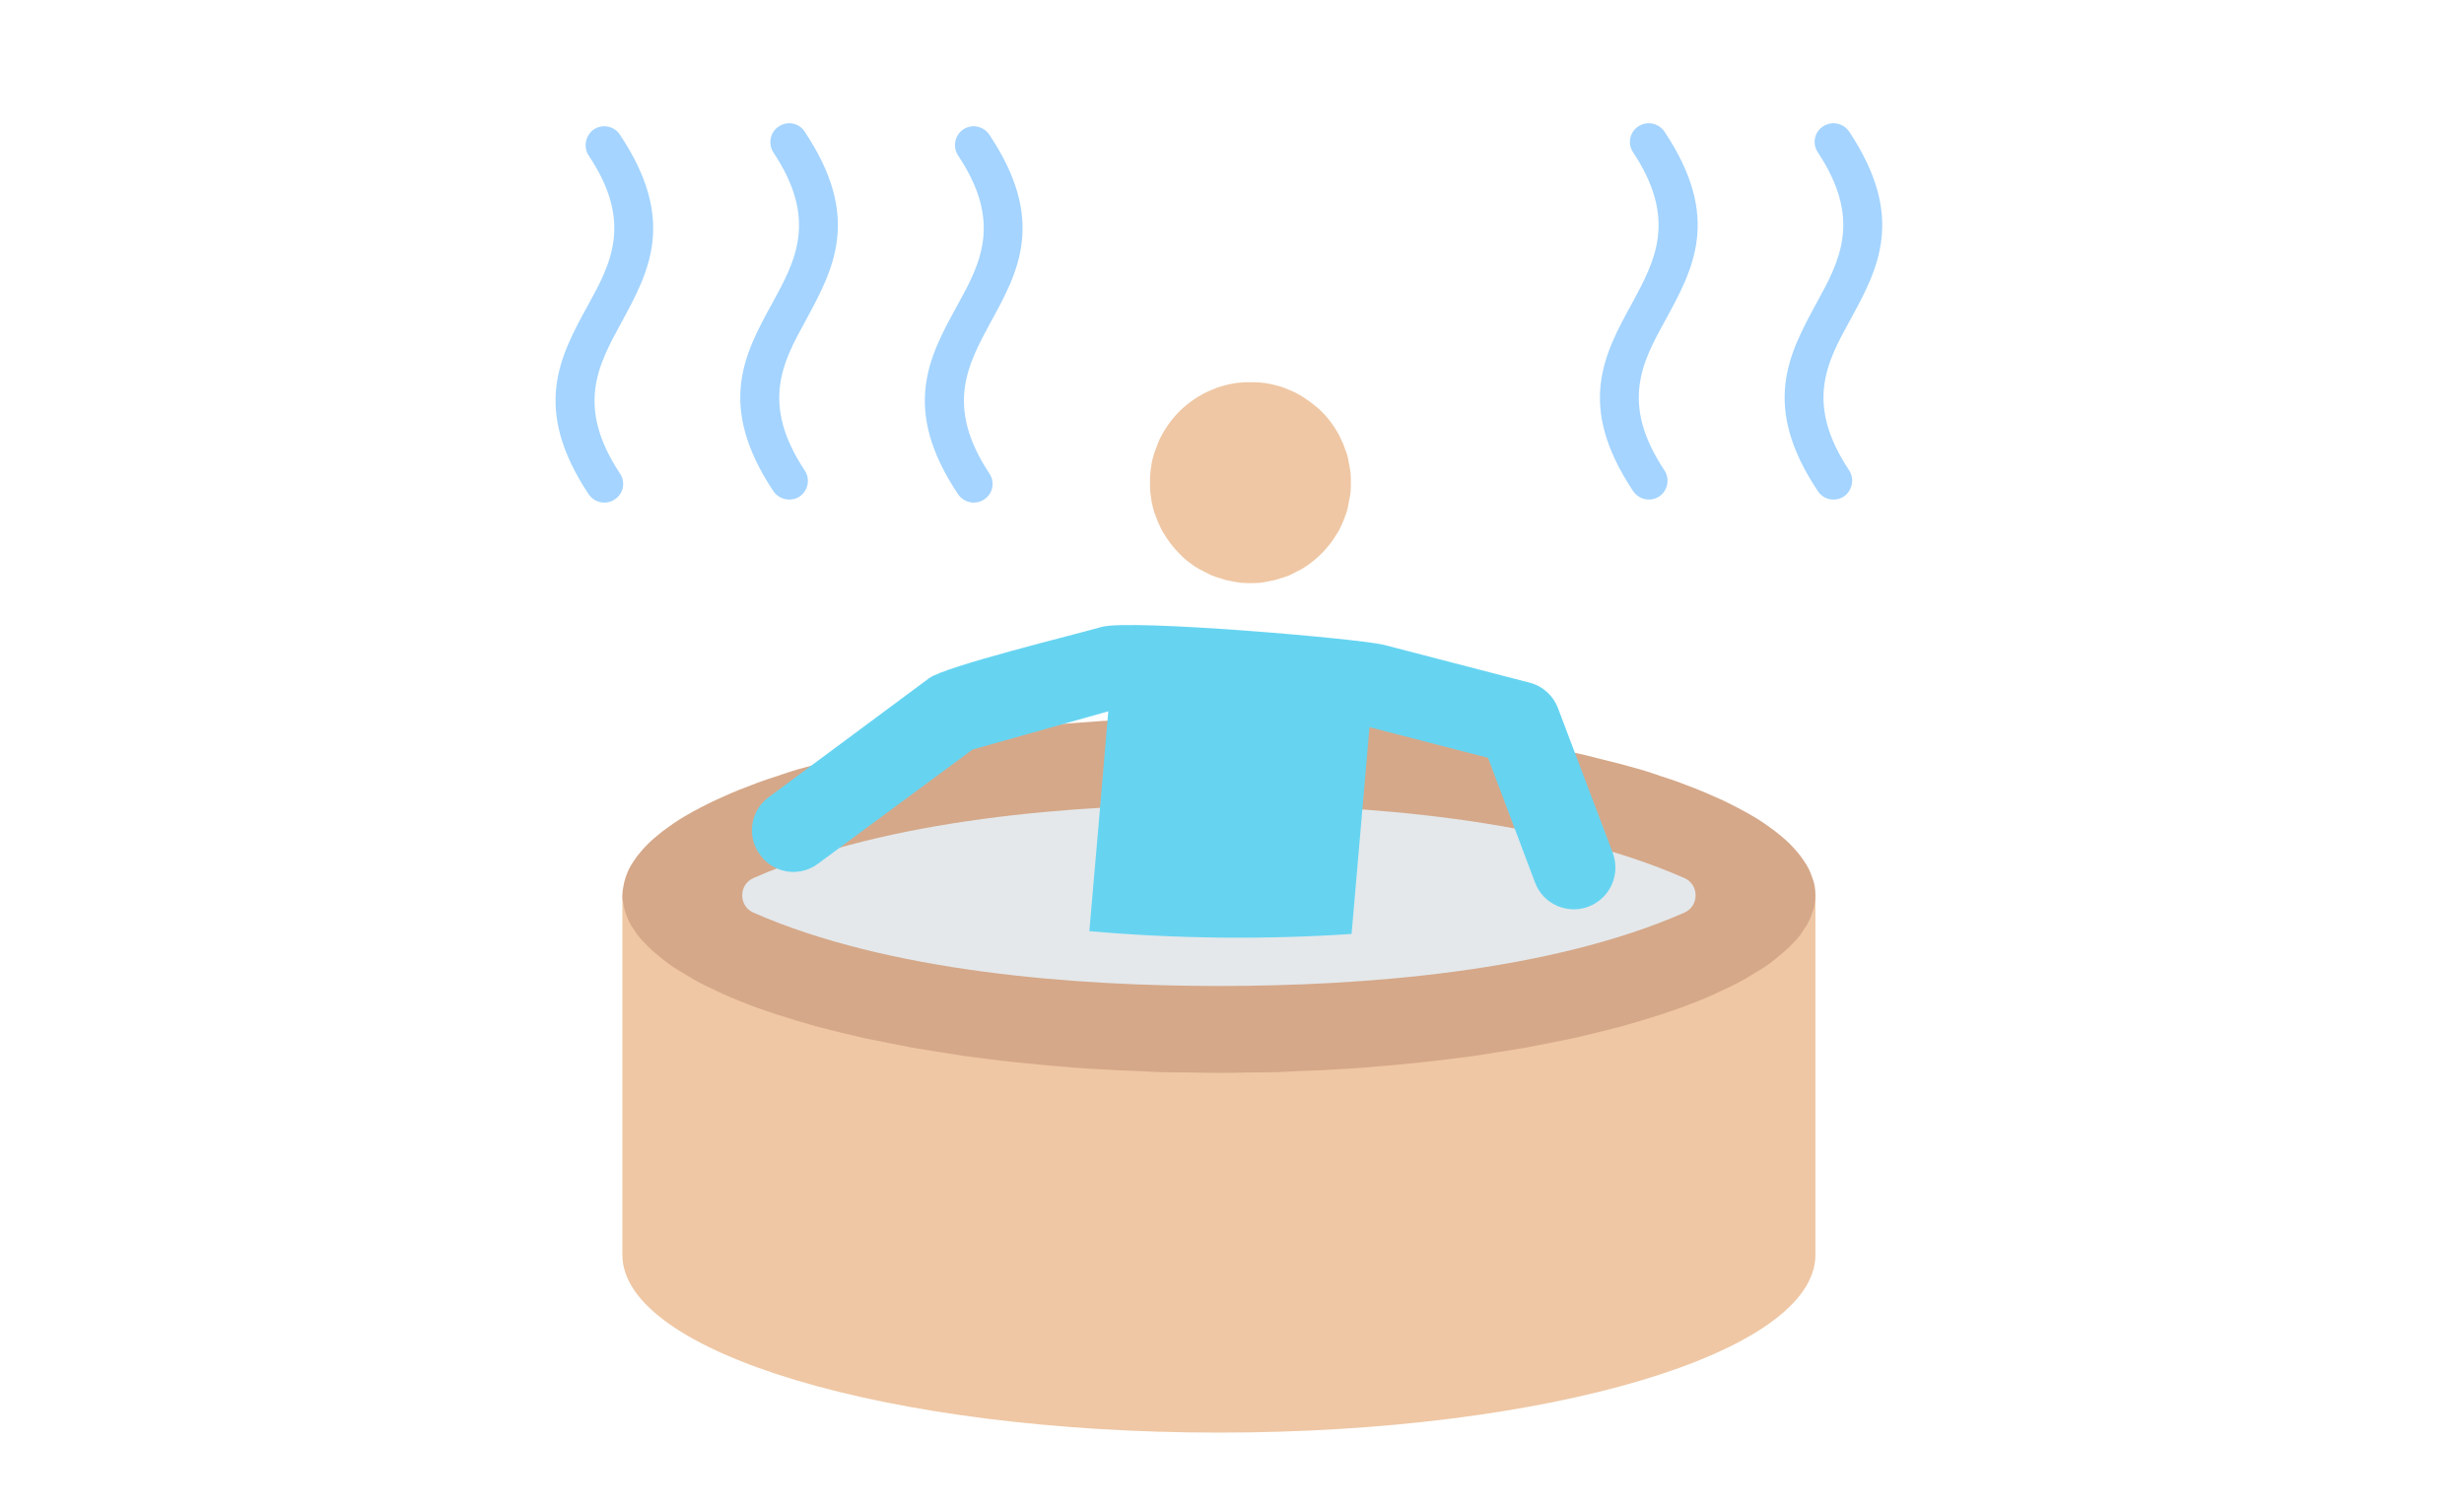 <svg version="1.2" xmlns="http://www.w3.org/2000/svg" viewBox="0 0 715 438" width="715" height="438">
	<title>file</title>
	<defs>
		<clipPath clipPathUnits="userSpaceOnUse" id="cp1">
			<path d="m180.31 259.58h346.55v156.2h-346.55z"/>
		</clipPath>
	</defs>
	<style>
		.s0 { fill: #efc7a4 } 
		.s1 { fill: #d5a889 } 
		.s2 { fill: #e4e8eb } 
		.s3 { fill: #a4d4ff } 
		.s4 { fill: #66d4f1 } 
	</style>
	<g id="b108f1b2ec">
		<g id="Clip-Path" clip-path="url(#cp1)">
			<g>
				<path fill-rule="evenodd" class="s0" d="m180.6 259.8h346.2v104.3c0 28.5-77.5 51.6-173.1 51.6-95.6 0-173.1-23.1-173.1-51.6z"/>
			</g>
		</g>
		<path class="s1" d="m526.8 259.8q0 1.2-0.2 2.5-0.2 1.3-0.7 2.5-0.4 1.3-1 2.5-0.6 1.3-1.5 2.5-0.8 1.3-1.8 2.5-1.1 1.2-2.3 2.4-1.2 1.2-2.7 2.4-1.4 1.2-3 2.4-1.6 1.2-3.5 2.3-1.8 1.1-3.8 2.3-2 1.1-4.2 2.2-2.1 1-4.5 2.1-2.4 1.1-4.9 2.1-2.5 1-5.2 2-2.7 0.9-5.6 1.9-2.8 0.9-5.8 1.8-3 0.9-6.2 1.8-3.1 0.8-6.4 1.6-3.3 0.8-6.7 1.6-3.4 0.7-6.9 1.4-3.6 0.7-7.2 1.4-3.7 0.6-7.4 1.2-3.8 0.6-7.6 1.2-3.8 0.5-7.8 1-3.9 0.5-7.9 0.9-4 0.4-8.1 0.8-4 0.3-8.1 0.7-4.2 0.3-8.3 0.5-4.2 0.3-8.4 0.4-4.2 0.2-8.4 0.4-4.3 0.1-8.5 0.1-4.2 0.1-8.5 0.1-4.2 0-8.5-0.1-4.2 0-8.5-0.1-4.2-0.2-8.4-0.4-4.2-0.1-8.4-0.4-4.1-0.2-8.2-0.5-4.2-0.4-8.2-0.7-4.1-0.4-8.1-0.8-4-0.4-7.9-0.9-3.9-0.5-7.8-1-3.8-0.6-7.6-1.2-3.7-0.6-7.4-1.2-3.6-0.7-7.1-1.4-3.6-0.7-7-1.4-3.4-0.8-6.7-1.6-3.3-0.8-6.4-1.6-3.2-0.9-6.2-1.8-3-0.9-5.8-1.8-2.9-1-5.6-1.9-2.7-1-5.2-2-2.5-1-4.9-2.1-2.3-1.1-4.5-2.1-2.2-1.1-4.2-2.2-2-1.2-3.8-2.3-1.9-1.1-3.5-2.3-1.6-1.2-3-2.4-1.5-1.2-2.7-2.4-1.2-1.2-2.3-2.4-1-1.2-1.8-2.5-0.9-1.2-1.5-2.5-0.6-1.2-1-2.5-0.4-1.2-0.6-2.5-0.3-1.3-0.3-2.5 0-1.3 0.3-2.6 0.2-1.2 0.6-2.5 0.4-1.2 1-2.5 0.6-1.2 1.5-2.5 0.8-1.2 1.8-2.4 1.1-1.3 2.3-2.5 1.2-1.2 2.7-2.4 1.4-1.2 3-2.3 1.6-1.2 3.5-2.4 1.8-1.1 3.8-2.2 2-1.1 4.2-2.2 2.2-1.1 4.5-2.1 2.4-1.1 4.9-2.1 2.5-1 5.2-2 2.7-1 5.6-1.9 2.8-1 5.8-1.9 3-0.8 6.2-1.7 3.1-0.8 6.4-1.6 3.3-0.9 6.7-1.6 3.4-0.8 7-1.5 3.5-0.7 7.1-1.3 3.7-0.7 7.4-1.3 3.8-0.6 7.6-1.1 3.9-0.5 7.8-1 3.9-0.5 7.9-0.9 4-0.5 8.1-0.8 4-0.4 8.2-0.7 4.1-0.3 8.2-0.6 4.2-0.2 8.4-0.4 4.2-0.2 8.4-0.3 4.3-0.1 8.5-0.2 4.3 0 8.5 0 4.3 0 8.5 0 4.2 0.1 8.5 0.2 4.2 0.1 8.4 0.3 4.2 0.2 8.4 0.4 4.1 0.3 8.3 0.6 4.1 0.3 8.1 0.7 4.1 0.3 8.1 0.8 4 0.4 7.9 0.9 4 0.5 7.8 1 3.8 0.5 7.6 1.1 3.7 0.6 7.4 1.3 3.6 0.6 7.2 1.3 3.5 0.7 6.9 1.5 3.4 0.7 6.7 1.6 3.3 0.8 6.4 1.6 3.2 0.9 6.2 1.7 3 0.9 5.8 1.9 2.9 0.9 5.6 1.9 2.7 1 5.2 2 2.5 1 4.9 2.1 2.4 1 4.5 2.1 2.2 1.1 4.2 2.2 2 1.1 3.8 2.2 1.9 1.2 3.5 2.4 1.6 1.1 3 2.3 1.5 1.2 2.7 2.4 1.2 1.2 2.3 2.5 1 1.2 1.8 2.4 0.9 1.3 1.5 2.5 0.6 1.3 1 2.5 0.5 1.3 0.7 2.5 0.2 1.3 0.2 2.6z"/>
		<path fill-rule="evenodd" class="s2" d="m218.6 264.8c39.1 17.2 93.2 21.3 135.1 21.3 41.9 0 96-4.1 135.1-21.3 4.3-1.9 4.3-8.1 0-10-39.1-17.2-93.2-21.4-135.1-21.4-41.9 0-96 4.2-135.1 21.4-4.3 1.9-4.3 8.1 0 10z"/>
		<path fill-rule="evenodd" class="s3" d="m170.6 88.6c-8.2 14.9-16.3 29.9 0.2 54.8 1.7 2.5 5.1 3.2 7.6 1.5 2.5-1.6 3.2-5 1.5-7.5-12.9-19.5-6.3-31.5 0.3-43.6 8.1-14.9 16.3-29.8-0.3-54.7-1.6-2.5-5-3.2-7.5-1.6-2.5 1.7-3.2 5.1-1.6 7.6 13 19.4 6.4 31.5-0.2 43.5zm303.1-0.8c-8.2 14.9-16.4 29.8 0.2 54.7 1.7 2.5 5 3.2 7.5 1.6 2.6-1.7 3.2-5.1 1.6-7.6-13-19.5-6.4-31.5 0.2-43.5 8.2-15 16.4-29.9-0.2-54.8-1.7-2.5-5.1-3.2-7.6-1.5-2.5 1.6-3.2 5-1.5 7.5 12.9 19.5 6.3 31.5-0.2 43.6zm53.5 0c-8.1 14.9-16.3 29.8 0.3 54.7 1.6 2.5 5 3.2 7.5 1.6 2.5-1.7 3.2-5.1 1.6-7.6-13-19.5-6.4-31.5 0.2-43.5 8.2-15 16.3-29.9-0.2-54.8-1.7-2.5-5.1-3.2-7.6-1.5-2.5 1.6-3.2 5-1.5 7.5 12.9 19.5 6.3 31.5-0.3 43.6zm-249.4 0.8c-8.2 14.9-16.4 29.9 0.2 54.8 1.7 2.5 5.1 3.2 7.6 1.5 2.5-1.6 3.2-5 1.5-7.5-12.9-19.5-6.3-31.5 0.2-43.6 8.2-14.9 16.4-29.8-0.2-54.7-1.7-2.5-5-3.2-7.5-1.6-2.6 1.7-3.2 5.1-1.6 7.6 13 19.4 6.4 31.5-0.2 43.5zm-53.6-0.8c-8.2 14.9-16.3 29.8 0.2 54.7 1.7 2.5 5.1 3.2 7.6 1.6 2.5-1.7 3.2-5.1 1.5-7.6-12.9-19.5-6.3-31.5 0.3-43.5 8.1-15 16.3-29.9-0.3-54.8-1.6-2.5-5-3.2-7.5-1.5-2.5 1.6-3.2 5-1.6 7.5 13 19.5 6.4 31.5-0.2 43.6z"/>
		<path class="s0" d="m383.5 119.4q1 1 1.9 2.1 0.9 1.1 1.7 2.3 0.8 1.2 1.5 2.5 0.6 1.2 1.2 2.6 0.5 1.3 1 2.7 0.4 1.3 0.6 2.7 0.3 1.4 0.5 2.9 0.1 1.4 0.1 2.8 0 1.5-0.1 2.9-0.2 1.4-0.5 2.8-0.2 1.4-0.6 2.8-0.5 1.4-1 2.7-0.6 1.3-1.2 2.6-0.7 1.2-1.5 2.4-0.8 1.2-1.7 2.3-0.9 1.1-1.9 2.1-1.1 1.1-2.2 2-1.1 0.9-2.3 1.7-1.1 0.8-2.4 1.4-1.3 0.7-2.6 1.3-1.3 0.5-2.7 0.9-1.4 0.5-2.8 0.7-1.4 0.3-2.8 0.5-1.4 0.1-2.9 0.1-1.4 0-2.8-0.1-1.4-0.2-2.8-0.5-1.4-0.2-2.8-0.7-1.4-0.4-2.7-0.9-1.3-0.6-2.6-1.3-1.3-0.6-2.5-1.4-1.1-0.8-2.3-1.7-1.1-0.9-2.1-2-1-1-1.9-2.1-0.9-1.1-1.7-2.3-0.8-1.2-1.5-2.4-0.6-1.3-1.2-2.6-0.5-1.3-1-2.7-0.4-1.4-0.7-2.8-0.2-1.4-0.4-2.8-0.1-1.4-0.1-2.9 0-1.4 0.1-2.8 0.2-1.5 0.4-2.9 0.3-1.4 0.7-2.7 0.5-1.4 1-2.7 0.5-1.4 1.2-2.6 0.7-1.3 1.5-2.5 0.8-1.2 1.7-2.3 0.9-1.1 1.9-2.1 1-1 2.1-1.9 1.1-0.9 2.3-1.7 1.2-0.8 2.5-1.5 1.3-0.7 2.6-1.2 1.3-0.6 2.7-1 1.3-0.4 2.8-0.7 1.4-0.3 2.8-0.4 1.4-0.1 2.8-0.1 1.5 0 2.9 0.1 1.4 0.1 2.8 0.4 1.4 0.3 2.8 0.7 1.4 0.4 2.7 1 1.3 0.5 2.6 1.2 1.3 0.7 2.4 1.5 1.2 0.8 2.3 1.7 1.2 0.9 2.2 1.9z"/>
		<path fill-rule="evenodd" class="s4" d="m401.5 187.1l42.4 11c3.9 1 6.9 3.9 8.2 7.4l15.9 42c2.3 6.3-0.8 13.2-7.1 15.6-6.2 2.3-13.2-0.8-15.5-7.1l-13.6-36.1-34.4-8.9q-2.6 30-5.2 60c-25.2 1.7-50.9 1.4-76.1-0.8q2.8-31.9 5.5-63.8l-39.4 11.1-44.8 33.1c-5.3 4-12.9 2.9-16.8-2.5-4-5.3-2.9-12.9 2.5-16.8l46.5-34.5c4.7-3.5 41.8-12.5 50.1-14.9 8.5-2.3 74.5 3.4 81.8 5.2z"/>
	</g>
</svg>